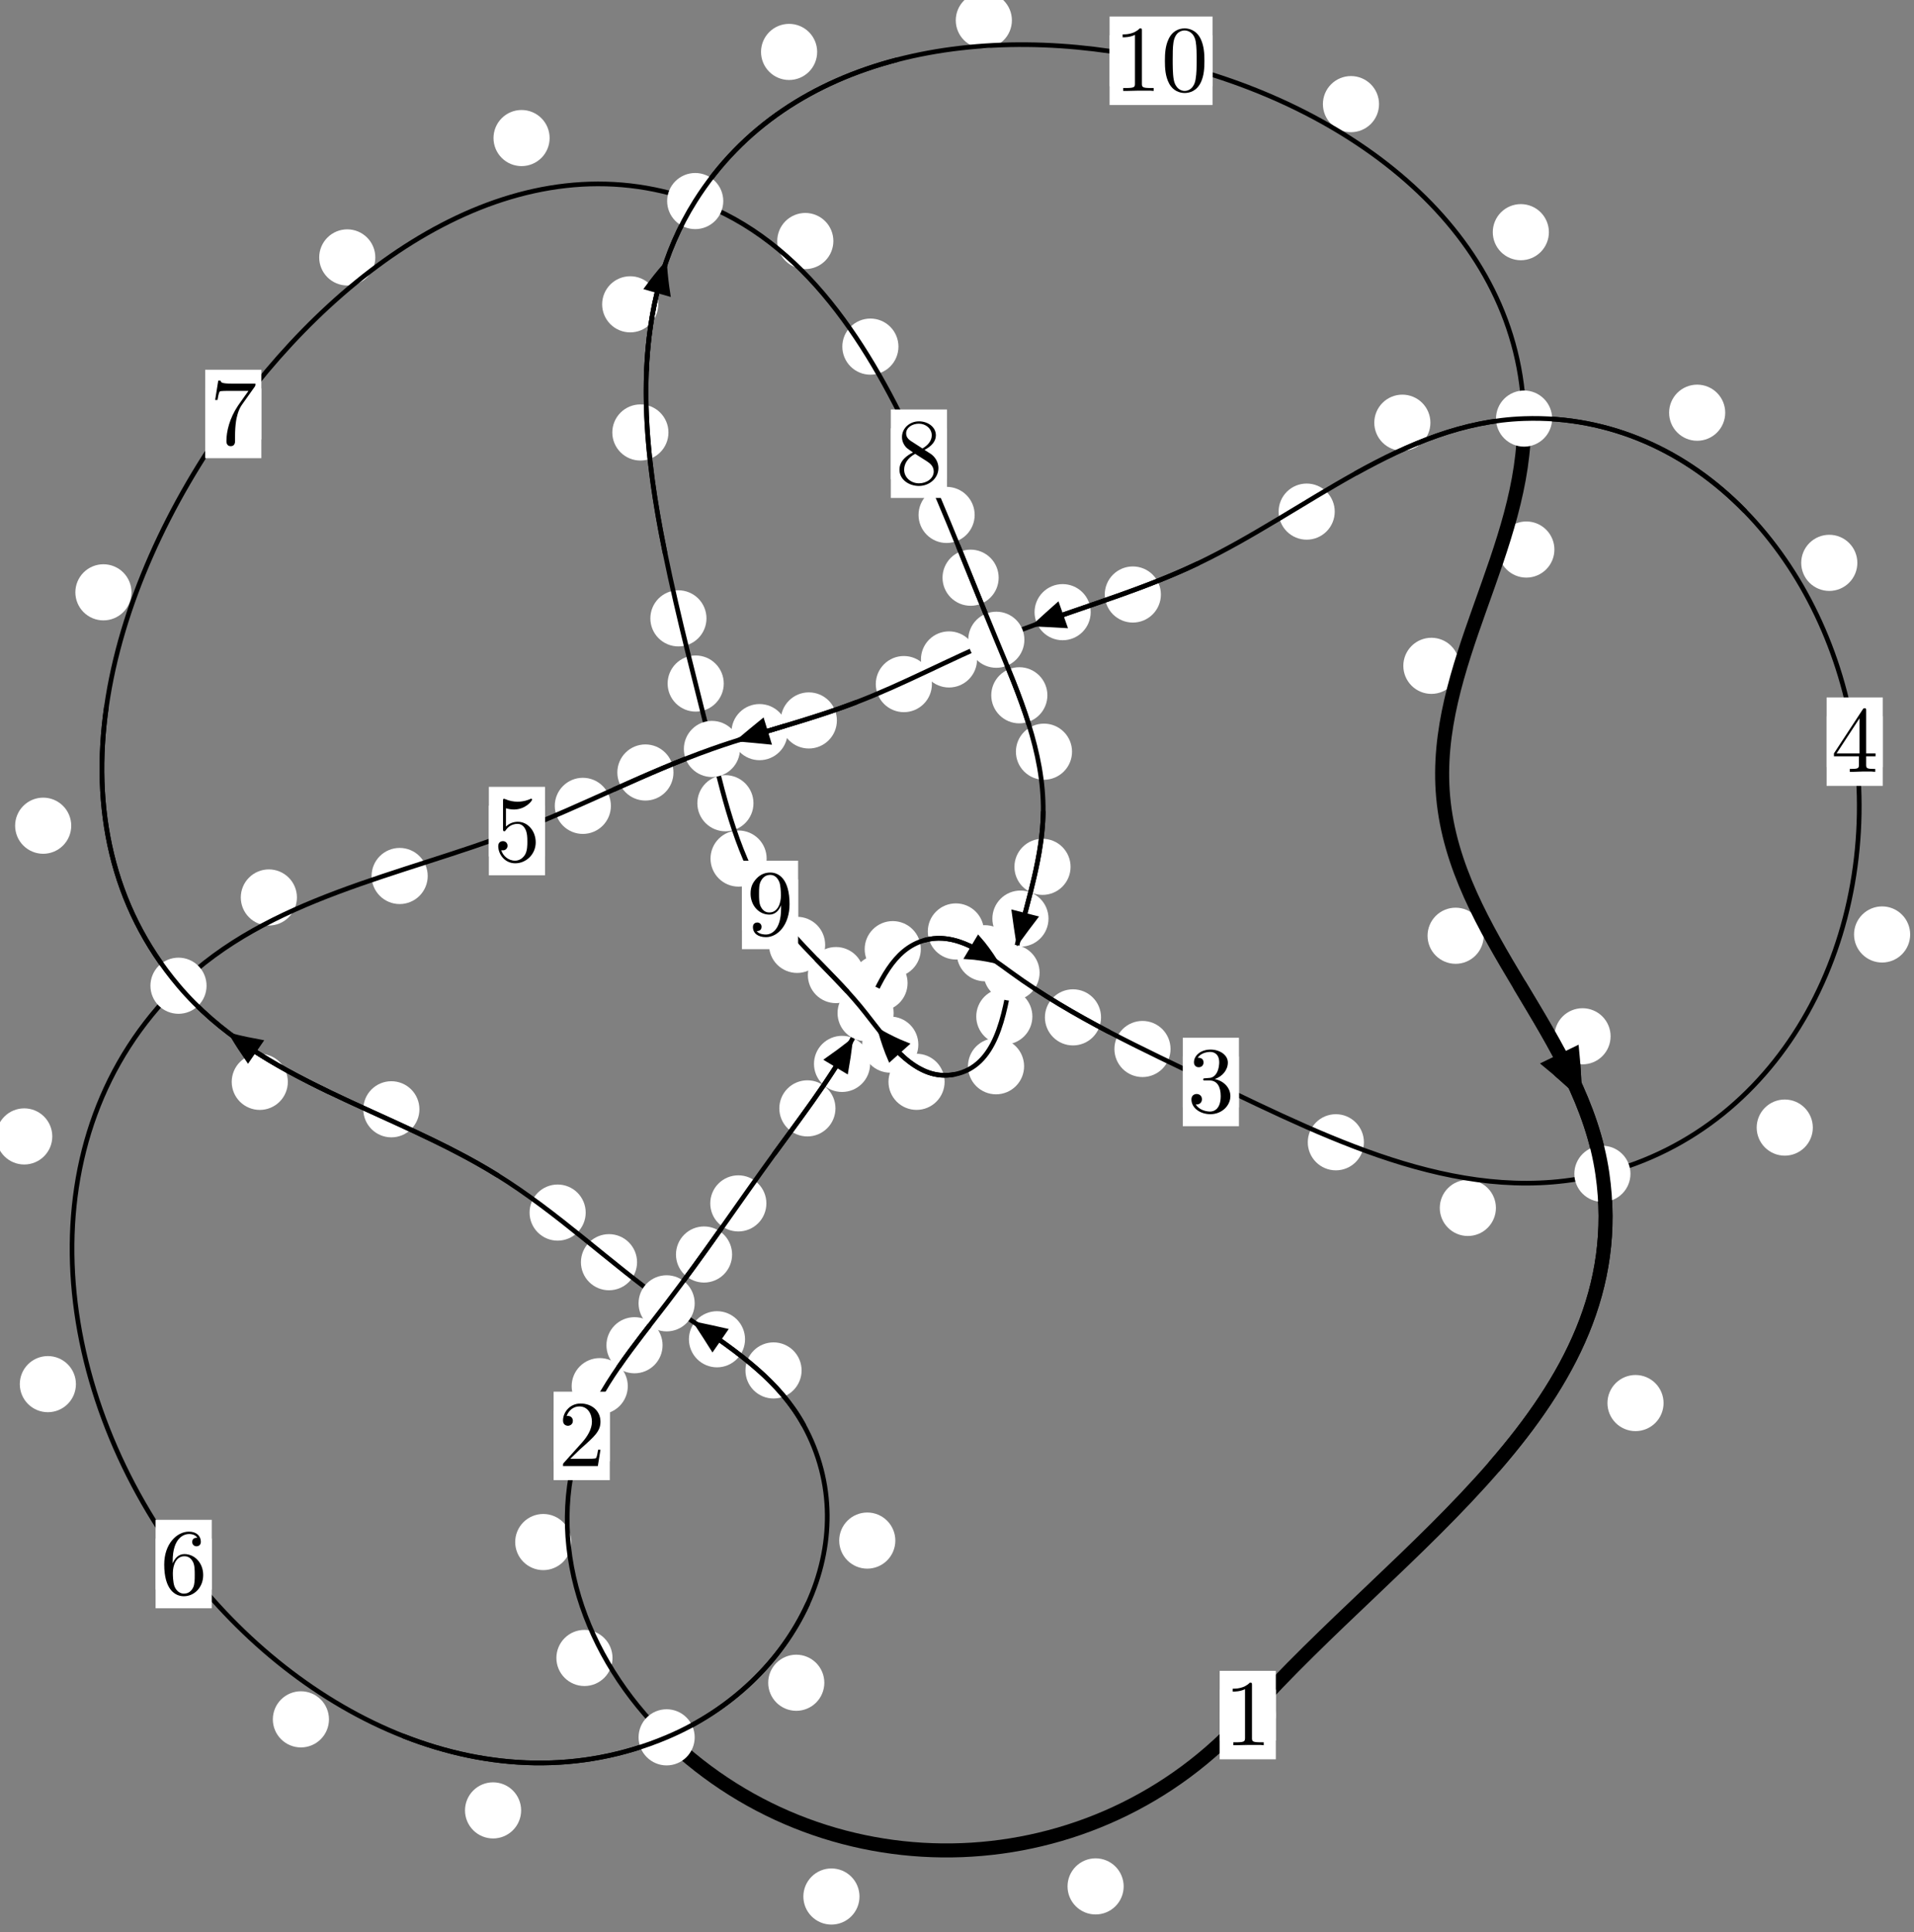<?xml version="1.0"?>
<!-- Created by MetaPost 1.999 on 2021.07.06:0002 -->
<svg version="1.1" xmlns="http://www.w3.org/2000/svg" xmlns:xlink="http://www.w3.org/1999/xlink" width="203.854" height="205.763" viewBox="0 0 203.854 205.763">
<rect x="0" y="0" width="203.854" height="205.763" fill="#808080" stroke="none"/>
<!-- Original BoundingBox: -71.408600 -19.939819 132.445877 185.822952 -->
  <defs>
    <g transform="scale(0.01,0.01)" id="GLYPHcmr10_48">
      <path style="fill-rule: evenodd;" d="M460 -320C460 -400,455 -480,420 -554C374 -650,292 -666,250 -666C190 -666,117 -640,76 -547C44 -478,39 -400,39 -320C39 -245,43 -155,84 -79C127 2,200 22,249 22C303 22,379 1,423 -94C455 -163,460 -241,460 -320M249 -0C210 -0,151 -25,133 -121C122 -181,122 -273,122 -332C122 -396,122 -462,130 -516C149 -635,224 -644,249 -644C282 -644,348 -626,367 -527C377 -471,377 -395,377 -332C377 -257,377 -189,366 -125C351 -30,294 -0,249 -0"></path>
    </g>
    <g transform="scale(0.01,0.01)" id="GLYPHcmr10_49">
      <path style="fill-rule: evenodd;" d="M294 -640C294 -664,294 -666,271 -666C209 -602,121 -602,89 -602L89 -571C109 -571,168 -571,220 -597L220 -79C220 -43,217 -31,127 -31L95 -31L95 -0L257 -0L130 -3L217 -3L257 -3L297 -3L384 -3L419 -0L419 -31L387 -31C297 -31,294 -42,294 -79"></path>
    </g>
    <g transform="scale(0.01,0.01)" id="GLYPHcmr10_50">
      <path style="fill-rule: evenodd;" d="M127 -77L233 -180C389 -318,449 -372,449 -472C449 -586,359 -666,237 -666C124 -666,50 -574,50 -485C50 -429,100 -429,103 -429C120 -429,155 -441,155 -482C155 -508,137 -534,102 -534C94 -534,92 -534,89 -533C112 -598,166 -635,224 -635C315 -635,358 -554,358 -472C358 -392,308 -313,253 -251L61 -37C50 -26,50 -24,50 -0L421 -0L449 -174L424 -174C419 -144,412 -100,402 -85C395 -77,329 -77,307 -77"></path>
    </g>
    <g transform="scale(0.01,0.01)" id="GLYPHcmr10_51">
      <path style="fill-rule: evenodd;" d="M290 -352C372 -379,430 -449,430 -528C430 -610,342 -666,246 -666C145 -666,69 -606,69 -530C69 -497,91 -478,120 -478C151 -478,171 -500,171 -529C171 -579,124 -579,109 -579C140 -628,206 -641,242 -641C283 -641,338 -619,338 -529C338 -517,336 -459,310 -415C280 -367,246 -364,221 -363C213 -362,189 -360,182 -360C174 -359,167 -358,167 -348C167 -337,174 -337,191 -337L235 -337C317 -337,354 -269,354 -171C354 -35,285 -6,241 -6C198 -6,123 -23,88 -82C123 -77,154 -99,154 -137C154 -173,127 -193,98 -193C74 -193,42 -179,42 -135C42 -44,135 22,244 22C366 22,457 -69,457 -171C457 -253,394 -331,290 -352"></path>
    </g>
    <g transform="scale(0.01,0.01)" id="GLYPHcmr10_52">
      <path style="fill-rule: evenodd;" d="M294 -165L294 -78C294 -42,292 -31,218 -31L197 -31L197 -0L332 -0L238 -3L290 -3L332 -3L374 -3L427 -3L468 -0L468 -31L447 -31C373 -31,371 -42,371 -78L371 -165L471 -165L471 -196L371 -196L371 -651C371 -671,371 -677,355 -677C346 -677,343 -677,335 -665L28 -196L28 -165M300 -196L56 -196L300 -569"></path>
    </g>
    <g transform="scale(0.01,0.01)" id="GLYPHcmr10_53">
      <path style="fill-rule: evenodd;" d="M449 -201C449 -320,367 -420,259 -420C211 -420,168 -404,132 -369L132 -564C152 -558,185 -551,217 -551C340 -551,410 -642,410 -655C410 -661,407 -666,400 -666C399 -666,397 -666,392 -663C372 -654,323 -634,256 -634C216 -634,170 -641,123 -662C115 -665,113 -665,111 -665C101 -665,101 -657,101 -641L101 -345C101 -327,101 -319,115 -319C122 -319,124 -322,128 -328C139 -344,176 -398,257 -398C309 -398,334 -352,342 -334C358 -297,360 -258,360 -208C360 -173,360 -113,336 -71C312 -32,275 -6,229 -6C156 -6,99 -59,82 -118C85 -117,88 -116,99 -116C132 -116,149 -141,149 -165C149 -189,132 -214,99 -214C85 -214,50 -207,50 -161C50 -75,119 22,231 22C347 22,449 -74,449 -201"></path>
    </g>
    <g transform="scale(0.01,0.01)" id="GLYPHcmr10_54">
      <path style="fill-rule: evenodd;" d="M132 -328L132 -352C132 -605,256 -641,307 -641C331 -641,373 -635,395 -601C380 -601,340 -601,340 -556C340 -525,364 -510,386 -510C402 -510,432 -519,432 -558C432 -618,388 -666,305 -666C177 -666,42 -537,42 -316C42 -49,158 22,251 22C362 22,457 -72,457 -204C457 -331,368 -427,257 -427C189 -427,152 -376,132 -328M251 -6C188 -6,158 -66,152 -81C134 -128,134 -208,134 -226C134 -304,166 -404,256 -404C272 -404,318 -404,349 -342C367 -305,367 -254,367 -205C367 -157,367 -107,350 -71C320 -11,274 -6,251 -6"></path>
    </g>
    <g transform="scale(0.01,0.01)" id="GLYPHcmr10_55">
      <path style="fill-rule: evenodd;" d="M476 -609C485 -621,485 -623,485 -644L242 -644C120 -644,118 -657,114 -676L89 -676L56 -470L81 -470C84 -486,93 -549,106 -561C113 -567,191 -567,204 -567L411 -567C400 -551,321 -442,299 -409C209 -274,176 -135,176 -33C176 -23,176 22,222 22C268 22,268 -23,268 -33L268 -84C268 -139,271 -194,279 -248C283 -271,297 -357,341 -419"></path>
    </g>
    <g transform="scale(0.01,0.01)" id="GLYPHcmr10_56">
      <path style="fill-rule: evenodd;" d="M163 -457C117 -487,113 -521,113 -538C113 -599,178 -641,249 -641C322 -641,386 -589,386 -517C386 -460,347 -412,287 -377M309 -362C381 -399,430 -451,430 -517C430 -609,341 -666,250 -666C150 -666,69 -592,69 -499C69 -481,71 -436,113 -389C124 -377,161 -352,186 -335C128 -306,42 -250,42 -151C42 -45,144 22,249 22C362 22,457 -61,457 -168C457 -204,446 -249,408 -291C389 -312,373 -322,309 -362M209 -320L332 -242C360 -223,407 -193,407 -132C407 -58,332 -6,250 -6C164 -6,92 -68,92 -151C92 -209,124 -273,209 -320"></path>
    </g>
    <g transform="scale(0.01,0.01)" id="GLYPHcmr10_57">
      <path style="fill-rule: evenodd;" d="M367 -318L367 -286C367 -52,263 -6,205 -6C188 -6,134 -8,107 -42C151 -42,159 -71,159 -88C159 -119,135 -134,113 -134C97 -134,67 -125,67 -86C67 -19,121 22,206 22C335 22,457 -114,457 -329C457 -598,342 -666,253 -666C198 -666,149 -648,106 -603C65 -558,42 -516,42 -441C42 -316,130 -218,242 -218C303 -218,344 -260,367 -318M243 -241C227 -241,181 -241,150 -304C132 -341,132 -391,132 -440C132 -494,132 -541,153 -578C180 -628,218 -641,253 -641C299 -641,332 -607,349 -562C361 -530,365 -467,365 -421C365 -338,331 -241,243 -241"></path>
    </g>
  </defs>
  <path d="M119.678 200.874C119.678 200.081,119.363 199.321,118.802 198.76C118.242 198.2,117.482 197.885,116.689 197.885C115.896 197.885,115.136 198.2,114.576 198.76C114.015 199.321,113.7 200.081,113.7 200.874C113.7 201.666,114.015 202.426,114.576 202.987C115.136 203.547,115.896 203.862,116.689 203.862C117.482 203.862,118.242 203.547,118.802 202.987C119.363 202.426,119.678 201.666,119.678 200.874Z" style="fill: rgb(100%,100%,100%);stroke: none;"></path>
  <path d="M135.883 182.63C135.883 181.837,135.568 181.077,135.008 180.516C134.447 179.956,133.687 179.641,132.894 179.641C132.102 179.641,131.341 179.956,130.781 180.516C130.22 181.077,129.905 181.837,129.905 182.63C129.905 183.422,130.22 184.183,130.781 184.743C131.341 185.304,132.102 185.618,132.894 185.618C133.687 185.618,134.447 185.304,135.008 184.743C135.568 184.183,135.883 183.422,135.883 182.63Z" style="fill: rgb(100%,100%,100%);stroke: none;"></path>
  <path d="M65.237 176.548C65.237 175.755,64.922 174.995,64.361 174.435C63.801 173.874,63.041 173.559,62.248 173.559C61.455 173.559,60.695 173.874,60.135 174.435C59.574 174.995,59.259 175.755,59.259 176.548C59.259 177.341,59.574 178.101,60.135 178.661C60.695 179.222,61.455 179.537,62.248 179.537C63.041 179.537,63.801 179.222,64.361 178.661C64.922 178.101,65.237 177.341,65.237 176.548Z" style="fill: rgb(100%,100%,100%);stroke: none;"></path>
  <path d="M91.542 201.951C91.542 201.158,91.227 200.398,90.666 199.838C90.106 199.277,89.346 198.962,88.553 198.962C87.76 198.962,87 199.277,86.44 199.838C85.879 200.398,85.564 201.158,85.564 201.951C85.564 202.744,85.879 203.504,86.44 204.064C87 204.625,87.76 204.94,88.553 204.94C89.346 204.94,90.106 204.625,90.666 204.064C91.227 203.504,91.542 202.744,91.542 201.951Z" style="fill: rgb(100%,100%,100%);stroke: none;"></path>
  <path d="M66.863 147.606C66.863 146.814,66.548 146.053,65.988 145.493C65.427 144.932,64.667 144.617,63.874 144.617C63.082 144.617,62.321 144.932,61.761 145.493C61.2 146.053,60.886 146.814,60.886 147.606C60.886 148.399,61.2 149.159,61.761 149.72C62.321 150.28,63.082 150.595,63.874 150.595C64.667 150.595,65.427 150.28,65.988 149.72C66.548 149.159,66.863 148.399,66.863 147.606Z" style="fill: rgb(100%,100%,100%);stroke: none;"></path>
  <path d="M60.849 164.206C60.849 163.413,60.534 162.653,59.974 162.092C59.413 161.532,58.653 161.217,57.861 161.217C57.068 161.217,56.308 161.532,55.747 162.092C55.187 162.653,54.872 163.413,54.872 164.206C54.872 164.998,55.187 165.759,55.747 166.319C56.308 166.88,57.068 167.195,57.861 167.195C58.653 167.195,59.413 166.88,59.974 166.319C60.534 165.759,60.849 164.998,60.849 164.206Z" style="fill: rgb(100%,100%,100%);stroke: none;"></path>
  <path d="M77.973 133.587C77.973 132.794,77.658 132.034,77.098 131.473C76.537 130.913,75.777 130.598,74.985 130.598C74.192 130.598,73.432 130.913,72.871 131.473C72.311 132.034,71.996 132.794,71.996 133.587C71.996 134.379,72.311 135.14,72.871 135.7C73.432 136.261,74.192 136.575,74.985 136.575C75.777 136.575,76.537 136.261,77.098 135.7C77.658 135.14,77.973 134.379,77.973 133.587Z" style="fill: rgb(100%,100%,100%);stroke: none;"></path>
  <path d="M70.568 143.248C70.568 142.455,70.253 141.695,69.693 141.135C69.132 140.574,68.372 140.259,67.579 140.259C66.787 140.259,66.027 140.574,65.466 141.135C64.906 141.695,64.591 142.455,64.591 143.248C64.591 144.041,64.906 144.801,65.466 145.361C66.027 145.922,66.787 146.237,67.579 146.237C68.372 146.237,69.132 145.922,69.693 145.361C70.253 144.801,70.568 144.041,70.568 143.248Z" style="fill: rgb(100%,100%,100%);stroke: none;"></path>
  <path d="M88.982 118.025C88.982 117.232,88.667 116.472,88.106 115.912C87.546 115.351,86.786 115.036,85.993 115.036C85.2 115.036,84.44 115.351,83.88 115.912C83.319 116.472,83.004 117.232,83.004 118.025C83.004 118.818,83.319 119.578,83.88 120.138C84.44 120.699,85.2 121.014,85.993 121.014C86.786 121.014,87.546 120.699,88.106 120.138C88.667 119.578,88.982 118.818,88.982 118.025Z" style="fill: rgb(100%,100%,100%);stroke: none;"></path>
  <path d="M81.625 128.144C81.625 127.351,81.31 126.591,80.75 126.031C80.189 125.47,79.429 125.155,78.636 125.155C77.844 125.155,77.083 125.47,76.523 126.031C75.962 126.591,75.648 127.351,75.648 128.144C75.648 128.937,75.962 129.697,76.523 130.257C77.083 130.818,77.844 131.133,78.636 131.133C79.429 131.133,80.189 130.818,80.75 130.257C81.31 129.697,81.625 128.937,81.625 128.144Z" style="fill: rgb(100%,100%,100%);stroke: none;"></path>
  <path d="M96.663 104.683C96.663 103.891,96.348 103.131,95.787 102.57C95.227 102.01,94.467 101.695,93.674 101.695C92.881 101.695,92.121 102.01,91.561 102.57C91 103.131,90.685 103.891,90.685 104.683C90.685 105.476,91 106.236,91.561 106.797C92.121 107.357,92.881 107.672,93.674 107.672C94.467 107.672,95.227 107.357,95.787 106.797C96.348 106.236,96.663 105.476,96.663 104.683Z" style="fill: rgb(100%,100%,100%);stroke: none;"></path>
  <path d="M92.672 113.29C92.672 112.497,92.357 111.737,91.797 111.176C91.236 110.616,90.476 110.301,89.683 110.301C88.891 110.301,88.131 110.616,87.57 111.176C87.01 111.737,86.695 112.497,86.695 113.29C86.695 114.082,87.01 114.843,87.57 115.403C88.131 115.964,88.891 116.279,89.683 116.279C90.476 116.279,91.236 115.964,91.797 115.403C92.357 114.843,92.672 114.082,92.672 113.29Z" style="fill: rgb(100%,100%,100%);stroke: none;"></path>
  <path d="M104.795 99.186C104.795 98.393,104.48 97.633,103.92 97.073C103.359 96.512,102.599 96.197,101.806 96.197C101.014 96.197,100.254 96.512,99.693 97.073C99.133 97.633,98.818 98.393,98.818 99.186C98.818 99.979,99.133 100.739,99.693 101.299C100.254 101.86,101.014 102.175,101.806 102.175C102.599 102.175,103.359 101.86,103.92 101.299C104.48 100.739,104.795 99.979,104.795 99.186Z" style="fill: rgb(100%,100%,100%);stroke: none;"></path>
  <path d="M98.073 101.071C98.073 100.279,97.758 99.518,97.197 98.958C96.637 98.397,95.877 98.082,95.084 98.082C94.291 98.082,93.531 98.397,92.971 98.958C92.41 99.518,92.095 100.279,92.095 101.071C92.095 101.864,92.41 102.624,92.971 103.185C93.531 103.745,94.291 104.06,95.084 104.06C95.877 104.06,96.637 103.745,97.197 103.185C97.758 102.624,98.073 101.864,98.073 101.071Z" style="fill: rgb(100%,100%,100%);stroke: none;"></path>
  <path d="M117.269 108.335C117.269 107.542,116.954 106.782,116.393 106.221C115.833 105.661,115.073 105.346,114.28 105.346C113.487 105.346,112.727 105.661,112.167 106.221C111.606 106.782,111.291 107.542,111.291 108.335C111.291 109.127,111.606 109.887,112.167 110.448C112.727 111.008,113.487 111.323,114.28 111.323C115.073 111.323,115.833 111.008,116.393 110.448C116.954 109.887,117.269 109.127,117.269 108.335Z" style="fill: rgb(100%,100%,100%);stroke: none;"></path>
  <path d="M107.879 101.506C107.879 100.713,107.564 99.953,107.004 99.392C106.443 98.832,105.683 98.517,104.89 98.517C104.098 98.517,103.337 98.832,102.777 99.392C102.216 99.953,101.901 100.713,101.901 101.506C101.901 102.298,102.216 103.058,102.777 103.619C103.337 104.179,104.098 104.494,104.89 104.494C105.683 104.494,106.443 104.179,107.004 103.619C107.564 103.058,107.879 102.298,107.879 101.506Z" style="fill: rgb(100%,100%,100%);stroke: none;"></path>
  <path d="M145.266 121.635C145.266 120.842,144.951 120.082,144.39 119.522C143.83 118.961,143.07 118.646,142.277 118.646C141.484 118.646,140.724 118.961,140.164 119.522C139.603 120.082,139.288 120.842,139.288 121.635C139.288 122.428,139.603 123.188,140.164 123.748C140.724 124.309,141.484 124.624,142.277 124.624C143.07 124.624,143.83 124.309,144.39 123.748C144.951 123.188,145.266 122.428,145.266 121.635Z" style="fill: rgb(100%,100%,100%);stroke: none;"></path>
  <path d="M124.67 111.702C124.67 110.91,124.355 110.149,123.795 109.589C123.234 109.029,122.474 108.714,121.681 108.714C120.889 108.714,120.129 109.029,119.568 109.589C119.008 110.149,118.693 110.91,118.693 111.702C118.693 112.495,119.008 113.255,119.568 113.816C120.129 114.376,120.889 114.691,121.681 114.691C122.474 114.691,123.234 114.376,123.795 113.816C124.355 113.255,124.67 112.495,124.67 111.702Z" style="fill: rgb(100%,100%,100%);stroke: none;"></path>
  <path d="M193.077 120.072C193.077 119.279,192.762 118.519,192.201 117.959C191.641 117.398,190.881 117.083,190.088 117.083C189.295 117.083,188.535 117.398,187.975 117.959C187.414 118.519,187.099 119.279,187.099 120.072C187.099 120.865,187.414 121.625,187.975 122.185C188.535 122.746,189.295 123.061,190.088 123.061C190.881 123.061,191.641 122.746,192.201 122.185C192.762 121.625,193.077 120.865,193.077 120.072Z" style="fill: rgb(100%,100%,100%);stroke: none;"></path>
  <path d="M159.325 128.626C159.325 127.833,159.01 127.073,158.449 126.513C157.889 125.952,157.129 125.637,156.336 125.637C155.543 125.637,154.783 125.952,154.223 126.513C153.662 127.073,153.347 127.833,153.347 128.626C153.347 129.419,153.662 130.179,154.223 130.739C154.783 131.3,155.543 131.615,156.336 131.615C157.129 131.615,157.889 131.3,158.449 130.739C159.01 130.179,159.325 129.419,159.325 128.626Z" style="fill: rgb(100%,100%,100%);stroke: none;"></path>
  <path d="M197.82 59.936C197.82 59.143,197.505 58.383,196.944 57.823C196.384 57.262,195.623 56.947,194.831 56.947C194.038 56.947,193.278 57.262,192.717 57.823C192.157 58.383,191.842 59.143,191.842 59.936C191.842 60.729,192.157 61.489,192.717 62.049C193.278 62.61,194.038 62.925,194.831 62.925C195.623 62.925,196.384 62.61,196.944 62.049C197.505 61.489,197.82 60.729,197.82 59.936Z" style="fill: rgb(100%,100%,100%);stroke: none;"></path>
  <path d="M203.446 99.507C203.446 98.714,203.131 97.954,202.57 97.394C202.01 96.833,201.25 96.518,200.457 96.518C199.664 96.518,198.904 96.833,198.344 97.394C197.783 97.954,197.468 98.714,197.468 99.507C197.468 100.3,197.783 101.06,198.344 101.62C198.904 102.181,199.664 102.496,200.457 102.496C201.25 102.496,202.01 102.181,202.57 101.62C203.131 101.06,203.446 100.3,203.446 99.507Z" style="fill: rgb(100%,100%,100%);stroke: none;"></path>
  <path d="M152.349 45.013C152.349 44.22,152.034 43.46,151.473 42.899C150.913 42.339,150.153 42.024,149.36 42.024C148.567 42.024,147.807 42.339,147.247 42.899C146.686 43.46,146.371 44.22,146.371 45.013C146.371 45.805,146.686 46.565,147.247 47.126C147.807 47.686,148.567 48.001,149.36 48.001C150.153 48.001,150.913 47.686,151.473 47.126C152.034 46.565,152.349 45.805,152.349 45.013Z" style="fill: rgb(100%,100%,100%);stroke: none;"></path>
  <path d="M183.748 43.948C183.748 43.155,183.433 42.395,182.873 41.834C182.313 41.274,181.552 40.959,180.76 40.959C179.967 40.959,179.207 41.274,178.646 41.834C178.086 42.395,177.771 43.155,177.771 43.948C177.771 44.74,178.086 45.5,178.646 46.061C179.207 46.621,179.967 46.936,180.76 46.936C181.552 46.936,182.313 46.621,182.873 46.061C183.433 45.5,183.748 44.74,183.748 43.948Z" style="fill: rgb(100%,100%,100%);stroke: none;"></path>
  <path d="M123.643 63.306C123.643 62.514,123.328 61.754,122.767 61.193C122.207 60.633,121.447 60.318,120.654 60.318C119.861 60.318,119.101 60.633,118.541 61.193C117.98 61.754,117.665 62.514,117.665 63.306C117.665 64.099,117.98 64.859,118.541 65.42C119.101 65.98,119.861 66.295,120.654 66.295C121.447 66.295,122.207 65.98,122.767 65.42C123.328 64.859,123.643 64.099,123.643 63.306Z" style="fill: rgb(100%,100%,100%);stroke: none;"></path>
  <path d="M142.159 54.479C142.159 53.687,141.844 52.926,141.284 52.366C140.723 51.805,139.963 51.491,139.17 51.491C138.378 51.491,137.617 51.805,137.057 52.366C136.497 52.926,136.182 53.687,136.182 54.479C136.182 55.272,136.497 56.032,137.057 56.593C137.617 57.153,138.378 57.468,139.17 57.468C139.963 57.468,140.723 57.153,141.284 56.593C141.844 56.032,142.159 55.272,142.159 54.479Z" style="fill: rgb(100%,100%,100%);stroke: none;"></path>
  <path d="M104.063 70.22C104.063 69.428,103.749 68.667,103.188 68.107C102.628 67.546,101.867 67.232,101.075 67.232C100.282 67.232,99.522 67.546,98.961 68.107C98.401 68.667,98.086 69.428,98.086 70.22C98.086 71.013,98.401 71.773,98.961 72.334C99.522 72.894,100.282 73.209,101.075 73.209C101.867 73.209,102.628 72.894,103.188 72.334C103.749 71.773,104.063 71.013,104.063 70.22Z" style="fill: rgb(100%,100%,100%);stroke: none;"></path>
  <path d="M116.166 65.187C116.166 64.394,115.851 63.634,115.29 63.074C114.73 62.513,113.97 62.198,113.177 62.198C112.384 62.198,111.624 62.513,111.064 63.074C110.503 63.634,110.188 64.394,110.188 65.187C110.188 65.98,110.503 66.74,111.064 67.3C111.624 67.861,112.384 68.176,113.177 68.176C113.97 68.176,114.73 67.861,115.29 67.3C115.851 66.74,116.166 65.98,116.166 65.187Z" style="fill: rgb(100%,100%,100%);stroke: none;"></path>
  <path d="M89.135 76.716C89.135 75.923,88.82 75.163,88.259 74.603C87.699 74.042,86.939 73.727,86.146 73.727C85.353 73.727,84.593 74.042,84.033 74.603C83.472 75.163,83.157 75.923,83.157 76.716C83.157 77.509,83.472 78.269,84.033 78.829C84.593 79.39,85.353 79.705,86.146 79.705C86.939 79.705,87.699 79.39,88.259 78.829C88.82 78.269,89.135 77.509,89.135 76.716Z" style="fill: rgb(100%,100%,100%);stroke: none;"></path>
  <path d="M99.256 72.846C99.256 72.053,98.941 71.293,98.38 70.733C97.82 70.172,97.06 69.857,96.267 69.857C95.474 69.857,94.714 70.172,94.154 70.733C93.593 71.293,93.278 72.053,93.278 72.846C93.278 73.639,93.593 74.399,94.154 74.959C94.714 75.52,95.474 75.835,96.267 75.835C97.06 75.835,97.82 75.52,98.38 74.959C98.941 74.399,99.256 73.639,99.256 72.846Z" style="fill: rgb(100%,100%,100%);stroke: none;"></path>
  <path d="M71.729 82.259C71.729 81.466,71.414 80.706,70.853 80.146C70.293 79.585,69.532 79.27,68.74 79.27C67.947 79.27,67.187 79.585,66.626 80.146C66.066 80.706,65.751 81.466,65.751 82.259C65.751 83.052,66.066 83.812,66.626 84.372C67.187 84.933,67.947 85.248,68.74 85.248C69.532 85.248,70.293 84.933,70.853 84.372C71.414 83.812,71.729 83.052,71.729 82.259Z" style="fill: rgb(100%,100%,100%);stroke: none;"></path>
  <path d="M83.884 77.96C83.884 77.168,83.569 76.407,83.008 75.847C82.448 75.286,81.688 74.972,80.895 74.972C80.102 74.972,79.342 75.286,78.782 75.847C78.221 76.407,77.906 77.168,77.906 77.96C77.906 78.753,78.221 79.513,78.782 80.074C79.342 80.634,80.102 80.949,80.895 80.949C81.688 80.949,82.448 80.634,83.008 80.074C83.569 79.513,83.884 78.753,83.884 77.96Z" style="fill: rgb(100%,100%,100%);stroke: none;"></path>
  <path d="M45.554 93.28C45.554 92.488,45.239 91.728,44.679 91.167C44.118 90.607,43.358 90.292,42.566 90.292C41.773 90.292,41.013 90.607,40.452 91.167C39.892 91.728,39.577 92.488,39.577 93.28C39.577 94.073,39.892 94.833,40.452 95.394C41.013 95.954,41.773 96.269,42.566 96.269C43.358 96.269,44.118 95.954,44.679 95.394C45.239 94.833,45.554 94.073,45.554 93.28Z" style="fill: rgb(100%,100%,100%);stroke: none;"></path>
  <path d="M65.065 85.812C65.065 85.019,64.75 84.259,64.19 83.699C63.629 83.138,62.869 82.823,62.076 82.823C61.284 82.823,60.524 83.138,59.963 83.699C59.403 84.259,59.088 85.019,59.088 85.812C59.088 86.605,59.403 87.365,59.963 87.925C60.524 88.486,61.284 88.801,62.076 88.801C62.869 88.801,63.629 88.486,64.19 87.925C64.75 87.365,65.065 86.605,65.065 85.812Z" style="fill: rgb(100%,100%,100%);stroke: none;"></path>
  <path d="M5.569 121.013C5.569 120.22,5.254 119.46,4.693 118.9C4.133 118.339,3.373 118.024,2.58 118.024C1.787 118.024,1.027 118.339,0.467 118.9C-0.094 119.46,-0.409 120.22,-0.409 121.013C-0.409 121.806,-0.094 122.566,0.467 123.126C1.027 123.687,1.787 124.002,2.58 124.002C3.373 124.002,4.133 123.687,4.693 123.126C5.254 122.566,5.569 121.806,5.569 121.013Z" style="fill: rgb(100%,100%,100%);stroke: none;"></path>
  <path d="M31.624 95.567C31.624 94.774,31.309 94.014,30.748 93.453C30.188 92.893,29.428 92.578,28.635 92.578C27.842 92.578,27.082 92.893,26.522 93.453C25.961 94.014,25.646 94.774,25.646 95.567C25.646 96.359,25.961 97.119,26.522 97.68C27.082 98.24,27.842 98.555,28.635 98.555C29.428 98.555,30.188 98.24,30.748 97.68C31.309 97.119,31.624 96.359,31.624 95.567Z" style="fill: rgb(100%,100%,100%);stroke: none;"></path>
  <path d="M35.038 183.086C35.038 182.293,34.723 181.533,34.162 180.973C33.602 180.412,32.842 180.097,32.049 180.097C31.256 180.097,30.496 180.412,29.936 180.973C29.375 181.533,29.06 182.293,29.06 183.086C29.06 183.879,29.375 184.639,29.936 185.199C30.496 185.76,31.256 186.075,32.049 186.075C32.842 186.075,33.602 185.76,34.162 185.199C34.723 184.639,35.038 183.879,35.038 183.086Z" style="fill: rgb(100%,100%,100%);stroke: none;"></path>
  <path d="M8.086 147.39C8.086 146.598,7.771 145.838,7.211 145.277C6.65 144.717,5.89 144.402,5.098 144.402C4.305 144.402,3.545 144.717,2.984 145.277C2.424 145.838,2.109 146.598,2.109 147.39C2.109 148.183,2.424 148.943,2.984 149.504C3.545 150.064,4.305 150.379,5.098 150.379C5.89 150.379,6.65 150.064,7.211 149.504C7.771 148.943,8.086 148.183,8.086 147.39Z" style="fill: rgb(100%,100%,100%);stroke: none;"></path>
  <path d="M87.796 179.188C87.796 178.396,87.481 177.636,86.921 177.075C86.36 176.515,85.6 176.2,84.808 176.2C84.015 176.2,83.255 176.515,82.694 177.075C82.134 177.636,81.819 178.396,81.819 179.188C81.819 179.981,82.134 180.741,82.694 181.302C83.255 181.862,84.015 182.177,84.808 182.177C85.6 182.177,86.36 181.862,86.921 181.302C87.481 180.741,87.796 179.981,87.796 179.188Z" style="fill: rgb(100%,100%,100%);stroke: none;"></path>
  <path d="M55.504 192.78C55.504 191.988,55.189 191.227,54.628 190.667C54.068 190.106,53.308 189.792,52.515 189.792C51.722 189.792,50.962 190.106,50.402 190.667C49.841 191.227,49.526 191.988,49.526 192.78C49.526 193.573,49.841 194.333,50.402 194.894C50.962 195.454,51.722 195.769,52.515 195.769C53.308 195.769,54.068 195.454,54.628 194.894C55.189 194.333,55.504 193.573,55.504 192.78Z" style="fill: rgb(100%,100%,100%);stroke: none;"></path>
  <path d="M85.375 145.931C85.375 145.138,85.06 144.378,84.499 143.818C83.939 143.257,83.179 142.942,82.386 142.942C81.593 142.942,80.833 143.257,80.273 143.818C79.712 144.378,79.397 145.138,79.397 145.931C79.397 146.724,79.712 147.484,80.273 148.044C80.833 148.605,81.593 148.92,82.386 148.92C83.179 148.92,83.939 148.605,84.499 148.044C85.06 147.484,85.375 146.724,85.375 145.931Z" style="fill: rgb(100%,100%,100%);stroke: none;"></path>
  <path d="M95.359 164.049C95.359 163.256,95.044 162.496,94.484 161.936C93.923 161.375,93.163 161.06,92.37 161.06C91.578 161.06,90.818 161.375,90.257 161.936C89.697 162.496,89.382 163.256,89.382 164.049C89.382 164.842,89.697 165.602,90.257 166.162C90.818 166.723,91.578 167.038,92.37 167.038C93.163 167.038,93.923 166.723,94.484 166.162C95.044 165.602,95.359 164.842,95.359 164.049Z" style="fill: rgb(100%,100%,100%);stroke: none;"></path>
  <path d="M67.851 134.406C67.851 133.614,67.536 132.853,66.975 132.293C66.415 131.733,65.655 131.418,64.862 131.418C64.069 131.418,63.309 131.733,62.749 132.293C62.188 132.853,61.873 133.614,61.873 134.406C61.873 135.199,62.188 135.959,62.749 136.52C63.309 137.08,64.069 137.395,64.862 137.395C65.655 137.395,66.415 137.08,66.975 136.52C67.536 135.959,67.851 135.199,67.851 134.406Z" style="fill: rgb(100%,100%,100%);stroke: none;"></path>
  <path d="M79.352 142.612C79.352 141.819,79.037 141.059,78.477 140.498C77.916 139.938,77.156 139.623,76.364 139.623C75.571 139.623,74.811 139.938,74.25 140.498C73.69 141.059,73.375 141.819,73.375 142.612C73.375 143.404,73.69 144.165,74.25 144.725C74.811 145.286,75.571 145.601,76.364 145.601C77.156 145.601,77.916 145.286,78.477 144.725C79.037 144.165,79.352 143.404,79.352 142.612Z" style="fill: rgb(100%,100%,100%);stroke: none;"></path>
  <path d="M44.671 118.123C44.671 117.33,44.356 116.57,43.795 116.009C43.235 115.449,42.475 115.134,41.682 115.134C40.889 115.134,40.129 115.449,39.569 116.009C39.008 116.57,38.693 117.33,38.693 118.123C38.693 118.915,39.008 119.675,39.569 120.236C40.129 120.796,40.889 121.111,41.682 121.111C42.475 121.111,43.235 120.796,43.795 120.236C44.356 119.675,44.671 118.915,44.671 118.123Z" style="fill: rgb(100%,100%,100%);stroke: none;"></path>
  <path d="M62.381 129.122C62.381 128.33,62.066 127.57,61.505 127.009C60.945 126.449,60.185 126.134,59.392 126.134C58.599 126.134,57.839 126.449,57.279 127.009C56.718 127.57,56.403 128.33,56.403 129.122C56.403 129.915,56.718 130.675,57.279 131.236C57.839 131.796,58.599 132.111,59.392 132.111C60.185 132.111,60.945 131.796,61.505 131.236C62.066 130.675,62.381 129.915,62.381 129.122Z" style="fill: rgb(100%,100%,100%);stroke: none;"></path>
  <path d="M7.587 87.926C7.587 87.133,7.272 86.373,6.712 85.813C6.151 85.252,5.391 84.937,4.599 84.937C3.806 84.937,3.046 85.252,2.485 85.813C1.925 86.373,1.61 87.133,1.61 87.926C1.61 88.719,1.925 89.479,2.485 90.039C3.046 90.6,3.806 90.915,4.599 90.915C5.391 90.915,6.151 90.6,6.712 90.039C7.272 89.479,7.587 88.719,7.587 87.926Z" style="fill: rgb(100%,100%,100%);stroke: none;"></path>
  <path d="M30.656 115.202C30.656 114.409,30.341 113.649,29.781 113.088C29.22 112.528,28.46 112.213,27.668 112.213C26.875 112.213,26.115 112.528,25.554 113.088C24.994 113.649,24.679 114.409,24.679 115.202C24.679 115.994,24.994 116.755,25.554 117.315C26.115 117.875,26.875 118.19,27.668 118.19C28.46 118.19,29.22 117.875,29.781 117.315C30.341 116.755,30.656 115.994,30.656 115.202Z" style="fill: rgb(100%,100%,100%);stroke: none;"></path>
  <path d="M39.974 27.411C39.974 26.618,39.659 25.858,39.099 25.298C38.538 24.737,37.778 24.422,36.985 24.422C36.193 24.422,35.433 24.737,34.872 25.298C34.312 25.858,33.997 26.618,33.997 27.411C33.997 28.204,34.312 28.964,34.872 29.524C35.433 30.085,36.193 30.4,36.985 30.4C37.778 30.4,38.538 30.085,39.099 29.524C39.659 28.964,39.974 28.204,39.974 27.411Z" style="fill: rgb(100%,100%,100%);stroke: none;"></path>
  <path d="M14.004 63.074C14.004 62.281,13.689 61.521,13.128 60.96C12.568 60.4,11.807 60.085,11.015 60.085C10.222 60.085,9.462 60.4,8.901 60.96C8.341 61.521,8.026 62.281,8.026 63.074C8.026 63.866,8.341 64.626,8.901 65.187C9.462 65.747,10.222 66.062,11.015 66.062C11.807 66.062,12.568 65.747,13.128 65.187C13.689 64.626,14.004 63.866,14.004 63.074Z" style="fill: rgb(100%,100%,100%);stroke: none;"></path>
  <path d="M88.759 25.664C88.759 24.872,88.444 24.112,87.884 23.551C87.323 22.991,86.563 22.676,85.771 22.676C84.978 22.676,84.218 22.991,83.657 23.551C83.097 24.112,82.782 24.872,82.782 25.664C82.782 26.457,83.097 27.217,83.657 27.778C84.218 28.338,84.978 28.653,85.771 28.653C86.563 28.653,87.323 28.338,87.884 27.778C88.444 27.217,88.759 26.457,88.759 25.664Z" style="fill: rgb(100%,100%,100%);stroke: none;"></path>
  <path d="M58.539 14.7C58.539 13.908,58.224 13.147,57.664 12.587C57.103 12.026,56.343 11.712,55.55 11.712C54.758 11.712,53.997 12.026,53.437 12.587C52.876 13.147,52.562 13.908,52.562 14.7C52.562 15.493,52.876 16.253,53.437 16.814C53.997 17.374,54.758 17.689,55.55 17.689C56.343 17.689,57.103 17.374,57.664 16.814C58.224 16.253,58.539 15.493,58.539 14.7Z" style="fill: rgb(100%,100%,100%);stroke: none;"></path>
  <path d="M103.808 54.831C103.808 54.039,103.493 53.279,102.933 52.718C102.373 52.158,101.612 51.843,100.82 51.843C100.027 51.843,99.267 52.158,98.706 52.718C98.146 53.279,97.831 54.039,97.831 54.831C97.831 55.624,98.146 56.384,98.706 56.945C99.267 57.505,100.027 57.82,100.82 57.82C101.612 57.82,102.373 57.505,102.933 56.945C103.493 56.384,103.808 55.624,103.808 54.831Z" style="fill: rgb(100%,100%,100%);stroke: none;"></path>
  <path d="M95.691 36.91C95.691 36.117,95.376 35.357,94.816 34.796C94.255 34.236,93.495 33.921,92.702 33.921C91.91 33.921,91.15 34.236,90.589 34.796C90.029 35.357,89.714 36.117,89.714 36.91C89.714 37.702,90.029 38.463,90.589 39.023C91.15 39.584,91.91 39.899,92.702 39.899C93.495 39.899,94.255 39.584,94.816 39.023C95.376 38.463,95.691 37.702,95.691 36.91Z" style="fill: rgb(100%,100%,100%);stroke: none;"></path>
  <path d="M111.554 74.038C111.554 73.246,111.239 72.486,110.678 71.925C110.118 71.365,109.358 71.05,108.565 71.05C107.772 71.05,107.012 71.365,106.452 71.925C105.891 72.486,105.576 73.246,105.576 74.038C105.576 74.831,105.891 75.591,106.452 76.152C107.012 76.712,107.772 77.027,108.565 77.027C109.358 77.027,110.118 76.712,110.678 76.152C111.239 75.591,111.554 74.831,111.554 74.038Z" style="fill: rgb(100%,100%,100%);stroke: none;"></path>
  <path d="M106.364 61.517C106.364 60.724,106.049 59.964,105.488 59.403C104.928 58.843,104.168 58.528,103.375 58.528C102.582 58.528,101.822 58.843,101.262 59.403C100.701 59.964,100.386 60.724,100.386 61.517C100.386 62.309,100.701 63.07,101.262 63.63C101.822 64.191,102.582 64.506,103.375 64.506C104.168 64.506,104.928 64.191,105.488 63.63C106.049 63.07,106.364 62.309,106.364 61.517Z" style="fill: rgb(100%,100%,100%);stroke: none;"></path>
  <path d="M114.023 92.305C114.023 91.513,113.708 90.753,113.147 90.192C112.587 89.632,111.827 89.317,111.034 89.317C110.241 89.317,109.481 89.632,108.921 90.192C108.36 90.753,108.045 91.513,108.045 92.305C108.045 93.098,108.36 93.858,108.921 94.419C109.481 94.979,110.241 95.294,111.034 95.294C111.827 95.294,112.587 94.979,113.147 94.419C113.708 93.858,114.023 93.098,114.023 92.305Z" style="fill: rgb(100%,100%,100%);stroke: none;"></path>
  <path d="M114.179 80.044C114.179 79.251,113.864 78.491,113.303 77.931C112.743 77.37,111.983 77.055,111.19 77.055C110.397 77.055,109.637 77.37,109.077 77.931C108.516 78.491,108.201 79.251,108.201 80.044C108.201 80.837,108.516 81.597,109.077 82.157C109.637 82.718,110.397 83.033,111.19 83.033C111.983 83.033,112.743 82.718,113.303 82.157C113.864 81.597,114.179 80.837,114.179 80.044Z" style="fill: rgb(100%,100%,100%);stroke: none;"></path>
  <path d="M109.955 108.24C109.955 107.447,109.64 106.687,109.08 106.126C108.519 105.566,107.759 105.251,106.966 105.251C106.174 105.251,105.413 105.566,104.853 106.126C104.293 106.687,103.978 107.447,103.978 108.24C103.978 109.032,104.293 109.793,104.853 110.353C105.413 110.914,106.174 111.228,106.966 111.228C107.759 111.228,108.519 110.914,109.08 110.353C109.64 109.793,109.955 109.032,109.955 108.24Z" style="fill: rgb(100%,100%,100%);stroke: none;"></path>
  <path d="M111.672 97.819C111.672 97.026,111.358 96.266,110.797 95.706C110.237 95.145,109.476 94.83,108.684 94.83C107.891 94.83,107.131 95.145,106.57 95.706C106.01 96.266,105.695 97.026,105.695 97.819C105.695 98.612,106.01 99.372,106.57 99.932C107.131 100.493,107.891 100.808,108.684 100.808C109.476 100.808,110.237 100.493,110.797 99.932C111.358 99.372,111.672 98.612,111.672 97.819Z" style="fill: rgb(100%,100%,100%);stroke: none;"></path>
  <path d="M100.607 115.198C100.607 114.406,100.292 113.645,99.732 113.085C99.171 112.524,98.411 112.209,97.619 112.209C96.826 112.209,96.066 112.524,95.505 113.085C94.945 113.645,94.63 114.406,94.63 115.198C94.63 115.991,94.945 116.751,95.505 117.312C96.066 117.872,96.826 118.187,97.619 118.187C98.411 118.187,99.171 117.872,99.732 117.312C100.292 116.751,100.607 115.991,100.607 115.198Z" style="fill: rgb(100%,100%,100%);stroke: none;"></path>
  <path d="M109.073 113.541C109.073 112.748,108.758 111.988,108.198 111.427C107.637 110.867,106.877 110.552,106.084 110.552C105.292 110.552,104.531 110.867,103.971 111.427C103.41 111.988,103.096 112.748,103.096 113.541C103.096 114.333,103.41 115.093,103.971 115.654C104.531 116.214,105.292 116.529,106.084 116.529C106.877 116.529,107.637 116.214,108.198 115.654C108.758 115.093,109.073 114.333,109.073 113.541Z" style="fill: rgb(100%,100%,100%);stroke: none;"></path>
  <path d="M92.021 103.832C92.021 103.039,91.706 102.279,91.145 101.718C90.585 101.158,89.825 100.843,89.032 100.843C88.239 100.843,87.479 101.158,86.919 101.718C86.358 102.279,86.043 103.039,86.043 103.832C86.043 104.624,86.358 105.385,86.919 105.945C87.479 106.505,88.239 106.82,89.032 106.82C89.825 106.82,90.585 106.505,91.145 105.945C91.706 105.385,92.021 104.624,92.021 103.832Z" style="fill: rgb(100%,100%,100%);stroke: none;"></path>
  <path d="M97.809 111.238C97.809 110.445,97.494 109.685,96.933 109.124C96.373 108.564,95.613 108.249,94.82 108.249C94.027 108.249,93.267 108.564,92.707 109.124C92.146 109.685,91.831 110.445,91.831 111.238C91.831 112.03,92.146 112.791,92.707 113.351C93.267 113.912,94.027 114.227,94.82 114.227C95.613 114.227,96.373 113.912,96.933 113.351C97.494 112.791,97.809 112.03,97.809 111.238Z" style="fill: rgb(100%,100%,100%);stroke: none;"></path>
  <path d="M81.653 91.425C81.653 90.633,81.338 89.872,80.777 89.312C80.217 88.751,79.457 88.436,78.664 88.436C77.871 88.436,77.111 88.751,76.551 89.312C75.99 89.872,75.675 90.633,75.675 91.425C75.675 92.218,75.99 92.978,76.551 93.539C77.111 94.099,77.871 94.414,78.664 94.414C79.457 94.414,80.217 94.099,80.777 93.539C81.338 92.978,81.653 92.218,81.653 91.425Z" style="fill: rgb(100%,100%,100%);stroke: none;"></path>
  <path d="M87.885 100.616C87.885 99.823,87.57 99.063,87.01 98.502C86.449 97.942,85.689 97.627,84.896 97.627C84.104 97.627,83.343 97.942,82.783 98.502C82.222 99.063,81.908 99.823,81.908 100.616C81.908 101.408,82.222 102.168,82.783 102.729C83.343 103.289,84.104 103.604,84.896 103.604C85.689 103.604,86.449 103.289,87.01 102.729C87.57 102.168,87.885 101.408,87.885 100.616Z" style="fill: rgb(100%,100%,100%);stroke: none;"></path>
  <path d="M77.085 72.787C77.085 71.995,76.77 71.234,76.209 70.674C75.649 70.113,74.889 69.799,74.096 69.799C73.303 69.799,72.543 70.113,71.983 70.674C71.422 71.234,71.107 71.995,71.107 72.787C71.107 73.58,71.422 74.34,71.983 74.901C72.543 75.461,73.303 75.776,74.096 75.776C74.889 75.776,75.649 75.461,76.209 74.901C76.77 74.34,77.085 73.58,77.085 72.787Z" style="fill: rgb(100%,100%,100%);stroke: none;"></path>
  <path d="M80.25 85.532C80.25 84.739,79.935 83.979,79.374 83.419C78.814 82.858,78.054 82.543,77.261 82.543C76.468 82.543,75.708 82.858,75.148 83.419C74.587 83.979,74.272 84.739,74.272 85.532C74.272 86.325,74.587 87.085,75.148 87.645C75.708 88.206,76.468 88.521,77.261 88.521C78.054 88.521,78.814 88.206,79.374 87.645C79.935 87.085,80.25 86.325,80.25 85.532Z" style="fill: rgb(100%,100%,100%);stroke: none;"></path>
  <path d="M71.194 46.053C71.194 45.26,70.879 44.5,70.318 43.94C69.758 43.379,68.998 43.064,68.205 43.064C67.412 43.064,66.652 43.379,66.092 43.94C65.531 44.5,65.216 45.26,65.216 46.053C65.216 46.846,65.531 47.606,66.092 48.166C66.652 48.727,67.412 49.042,68.205 49.042C68.998 49.042,69.758 48.727,70.318 48.166C70.879 47.606,71.194 46.846,71.194 46.053Z" style="fill: rgb(100%,100%,100%);stroke: none;"></path>
  <path d="M75.244 65.847C75.244 65.054,74.93 64.294,74.369 63.733C73.809 63.173,73.048 62.858,72.256 62.858C71.463 62.858,70.703 63.173,70.142 63.733C69.582 64.294,69.267 65.054,69.267 65.847C69.267 66.639,69.582 67.399,70.142 67.96C70.703 68.52,71.463 68.835,72.256 68.835C73.048 68.835,73.809 68.52,74.369 67.96C74.93 67.399,75.244 66.639,75.244 65.847Z" style="fill: rgb(100%,100%,100%);stroke: none;"></path>
  <path d="M87.033 5.529C87.033 4.737,86.718 3.976,86.158 3.416C85.597 2.856,84.837 2.541,84.044 2.541C83.251 2.541,82.491 2.856,81.931 3.416C81.37 3.976,81.055 4.737,81.055 5.529C81.055 6.322,81.37 7.082,81.931 7.643C82.491 8.203,83.251 8.518,84.044 8.518C84.837 8.518,85.597 8.203,86.158 7.643C86.718 7.082,87.033 6.322,87.033 5.529Z" style="fill: rgb(100%,100%,100%);stroke: none;"></path>
  <path d="M70.11 32.405C70.11 31.613,69.795 30.852,69.235 30.292C68.674 29.731,67.914 29.417,67.122 29.417C66.329 29.417,65.569 29.731,65.008 30.292C64.448 30.852,64.133 31.613,64.133 32.405C64.133 33.198,64.448 33.958,65.008 34.519C65.569 35.079,66.329 35.394,67.122 35.394C67.914 35.394,68.674 35.079,69.235 34.519C69.795 33.958,70.11 33.198,70.11 32.405Z" style="fill: rgb(100%,100%,100%);stroke: none;"></path>
  <path d="M146.876 11.087C146.876 10.295,146.561 9.534,146.001 8.974C145.44 8.414,144.68 8.099,143.887 8.099C143.095 8.099,142.334 8.414,141.774 8.974C141.213 9.534,140.898 10.295,140.898 11.087C140.898 11.88,141.213 12.64,141.774 13.201C142.334 13.761,143.095 14.076,143.887 14.076C144.68 14.076,145.44 13.761,146.001 13.201C146.561 12.64,146.876 11.88,146.876 11.087Z" style="fill: rgb(100%,100%,100%);stroke: none;"></path>
  <path d="M107.774 2.166C107.774 1.373,107.459 0.613,106.898 0.052C106.338 -0.508,105.578 -0.823,104.785 -0.823C103.992 -0.823,103.232 -0.508,102.672 0.052C102.111 0.613,101.796 1.373,101.796 2.166C101.796 2.958,102.111 3.719,102.672 4.279C103.232 4.84,103.992 5.155,104.785 5.155C105.578 5.155,106.338 4.84,106.898 4.279C107.459 3.719,107.774 2.958,107.774 2.166Z" style="fill: rgb(100%,100%,100%);stroke: none;"></path>
  <path d="M165.554 58.518C165.554 57.725,165.239 56.965,164.679 56.405C164.118 55.844,163.358 55.529,162.565 55.529C161.773 55.529,161.012 55.844,160.452 56.405C159.891 56.965,159.577 57.725,159.577 58.518C159.577 59.311,159.891 60.071,160.452 60.631C161.012 61.192,161.773 61.507,162.565 61.507C163.358 61.507,164.118 61.192,164.679 60.631C165.239 60.071,165.554 59.311,165.554 58.518Z" style="fill: rgb(100%,100%,100%);stroke: none;"></path>
  <path d="M164.968 24.723C164.968 23.931,164.653 23.171,164.093 22.61C163.532 22.05,162.772 21.735,161.979 21.735C161.187 21.735,160.427 22.05,159.866 22.61C159.306 23.171,158.991 23.931,158.991 24.723C158.991 25.516,159.306 26.276,159.866 26.837C160.427 27.397,161.187 27.712,161.979 27.712C162.772 27.712,163.532 27.397,164.093 26.837C164.653 26.276,164.968 25.516,164.968 24.723Z" style="fill: rgb(100%,100%,100%);stroke: none;"></path>
  <path d="M158.021 99.644C158.021 98.851,157.706 98.091,157.146 97.53C156.585 96.97,155.825 96.655,155.032 96.655C154.24 96.655,153.479 96.97,152.919 97.53C152.358 98.091,152.044 98.851,152.044 99.644C152.044 100.436,152.358 101.196,152.919 101.757C153.479 102.317,154.24 102.632,155.032 102.632C155.825 102.632,156.585 102.317,157.146 101.757C157.706 101.196,158.021 100.436,158.021 99.644Z" style="fill: rgb(100%,100%,100%);stroke: none;"></path>
  <path d="M155.442 70.9C155.442 70.108,155.127 69.348,154.566 68.787C154.006 68.227,153.246 67.912,152.453 67.912C151.66 67.912,150.9 68.227,150.34 68.787C149.779 69.348,149.464 70.108,149.464 70.9C149.464 71.693,149.779 72.453,150.34 73.014C150.9 73.574,151.66 73.889,152.453 73.889C153.246 73.889,154.006 73.574,154.566 73.014C155.127 72.453,155.442 71.693,155.442 70.9Z" style="fill: rgb(100%,100%,100%);stroke: none;"></path>
  <path d="M177.181 149.406C177.181 148.613,176.866 147.853,176.306 147.292C175.745 146.732,174.985 146.417,174.193 146.417C173.4 146.417,172.64 146.732,172.079 147.292C171.519 147.853,171.204 148.613,171.204 149.406C171.204 150.198,171.519 150.958,172.079 151.519C172.64 152.079,173.4 152.394,174.193 152.394C174.985 152.394,175.745 152.079,176.306 151.519C176.866 150.958,177.181 150.198,177.181 149.406Z" style="fill: rgb(100%,100%,100%);stroke: none;"></path>
  <path d="M171.539 110.349C171.539 109.557,171.224 108.796,170.663 108.236C170.103 107.676,169.342 107.361,168.55 107.361C167.757 107.361,166.997 107.676,166.436 108.236C165.876 108.796,165.561 109.557,165.561 110.349C165.561 111.142,165.876 111.902,166.436 112.463C166.997 113.023,167.757 113.338,168.55 113.338C169.342 113.338,170.103 113.023,170.663 112.463C171.224 111.902,171.539 111.142,171.539 110.349Z" style="fill: rgb(100%,100%,100%);stroke: none;"></path>
  <path d="M132.894 182.63C116.689 200.874,88.553 201.951,71 185C62.248 176.548,57.861 164.206,61.955 152.904C63.874 147.606,67.579 143.248,71 138.785C74.985 133.587,78.636 128.144,82.488 122.846C85.993 118.025,89.683 113.29,92.193 107.877C93.674 104.683,95.084 101.071,98.452 100.127C101.806 99.186,104.89 101.506,107.735 103.575C114.28 108.335,121.681 111.702,128.965 115.215C142.277 121.635,156.336 128.626,170.666 124.994C190.088 120.072,200.457 99.507,197.538 78.976C194.831 59.936,180.76 43.948,162.324 44.573C149.36 45.013,139.17 54.479,127.562 60.013C120.654 63.306,113.177 65.187,106.114 68.125C101.075 70.22,96.267 72.846,91.169 74.795C86.146 76.716,80.895 77.96,75.826 79.753C68.74 82.259,62.076 85.812,55.058 88.498C42.566 93.28,28.635 95.567,19.011 104.966C2.58 121.013,5.098 147.39,19.562 166.548C32.049 183.086,52.515 192.78,71 185C84.808 179.188,92.37 164.049,85.579 151.726C82.386 145.931,76.364 142.612,71 138.785C64.862 134.406,59.392 129.122,52.984 125.142C41.682 118.123,27.668 115.202,19.011 104.966C4.599 87.926,11.015 63.074,24.846 44.081C36.985 27.411,55.55 14.7,74.045 21.41C85.771 25.664,92.702 36.91,97.868 48.315C100.82 54.831,103.375 61.517,106.114 68.125C108.565 74.038,111.19 80.044,111.108 86.461C111.034 92.305,108.684 97.819,107.735 103.575C106.966 108.24,106.084 113.541,101.677 114.404C97.619 115.198,94.82 111.238,92.193 107.877C89.032 103.832,84.896 100.616,82.013 96.363C78.664 91.425,77.261 85.532,75.826 79.753C74.096 72.787,72.256 65.847,70.817 58.815C68.205 46.053,67.122 32.405,74.045 21.41C84.044 5.529,104.785 2.166,123.662 6.473C143.887 11.087,161.979 24.723,162.324 44.573C162.565 58.518,152.453 70.9,153.705 84.851C155.032 99.644,168.55 110.349,170.666 124.994C174.193 149.406,149.156 164.322,132.894 182.63" style="stroke:rgb(0%,0%,0%); stroke-width: 0.498;stroke-linecap: round;stroke-linejoin: round;stroke-miterlimit: 10;fill: none;"></path>
  <path d="M132.894 182.63C116.689 200.874,88.553 201.951,71 185" style="stroke:rgb(0%,0%,0%); stroke-width: 1.494;stroke-linecap: round;stroke-linejoin: round;stroke-miterlimit: 10;fill: none;"></path>
  <path d="M162.324 44.573C162.565 58.518,152.453 70.9,153.705 84.851C155.032 99.644,168.55 110.349,170.666 124.994C174.193 149.406,149.156 164.322,132.894 182.63" style="stroke:rgb(0%,0%,0%); stroke-width: 1.494;stroke-linecap: round;stroke-linejoin: round;stroke-miterlimit: 10;fill: none;"></path>
  <path d="M73.989 185C73.989 184.207,73.674 183.447,73.113 182.887C72.553 182.326,71.793 182.011,71 182.011C70.207 182.011,69.447 182.326,68.887 182.887C68.326 183.447,68.011 184.207,68.011 185C68.011 185.793,68.326 186.553,68.887 187.113C69.447 187.674,70.207 187.989,71 187.989C71.793 187.989,72.553 187.674,73.113 187.113C73.674 186.553,73.989 185.793,73.989 185Z" style="fill: rgb(100%,100%,100%);stroke: none;"></path>
  <path d="M43.032 184.893C52.02 188.412,61.757 188.89,71 185C77.904 182.094,83.246 176.856,86.014 170.805" style="stroke:rgb(0%,0%,0%); stroke-width: 0.498;stroke-linecap: round;stroke-linejoin: round;stroke-miterlimit: 10;fill: none;"></path>
  <path d="M95.182 107.877C95.182 107.084,94.867 106.324,94.307 105.763C93.746 105.203,92.986 104.888,92.193 104.888C91.401 104.888,90.641 105.203,90.08 105.763C89.52 106.324,89.205 107.084,89.205 107.877C89.205 108.669,89.52 109.43,90.08 109.99C90.641 110.551,91.401 110.866,92.193 110.866C92.986 110.866,93.746 110.551,94.307 109.99C94.867 109.43,95.182 108.669,95.182 107.877Z" style="fill: rgb(100%,100%,100%);stroke: none;"></path>
  <path d="M96.398 112.699C94.863 111.388,93.507 109.557,92.193 107.877C90.613 105.854,88.788 104.039,86.999 102.198" style="stroke:rgb(0%,0%,0%); stroke-width: 0.498;stroke-linecap: round;stroke-linejoin: round;stroke-miterlimit: 10;fill: none;"></path>
  <path d="M173.654 124.994C173.654 124.202,173.339 123.441,172.779 122.881C172.219 122.32,171.458 122.006,170.666 122.006C169.873 122.006,169.113 122.32,168.552 122.881C167.992 123.441,167.677 124.202,167.677 124.994C167.677 125.787,167.992 126.547,168.552 127.108C169.113 127.668,169.873 127.983,170.666 127.983C171.458 127.983,172.219 127.668,172.779 127.108C173.339 126.547,173.654 125.787,173.654 124.994Z" style="fill: rgb(100%,100%,100%);stroke: none;"></path>
  <path d="M161.89 104.978C165.699 111.334,169.608 117.672,170.666 124.994C172.429 137.2,167.052 147.032,159.201 156.101" style="stroke:rgb(0%,0%,0%); stroke-width: 1.494;stroke-linecap: round;stroke-linejoin: round;stroke-miterlimit: 10;fill: none;"></path>
  <path d="M109.103 68.125C109.103 67.332,108.788 66.572,108.227 66.011C107.667 65.451,106.907 65.136,106.114 65.136C105.321 65.136,104.561 65.451,104.001 66.011C103.44 66.572,103.125 67.332,103.125 68.125C103.125 68.917,103.44 69.677,104.001 70.238C104.561 70.798,105.321 71.113,106.114 71.113C106.907 71.113,107.667 70.798,108.227 70.238C108.788 69.677,109.103 68.917,109.103 68.125Z" style="fill: rgb(100%,100%,100%);stroke: none;"></path>
  <path d="M102.071 58.186C103.421 61.497,104.744 64.821,106.114 68.125C107.34 71.082,108.609 74.061,109.561 77.104" style="stroke:rgb(0%,0%,0%); stroke-width: 0.498;stroke-linecap: round;stroke-linejoin: round;stroke-miterlimit: 10;fill: none;"></path>
  <path d="M21.999 104.966C21.999 104.173,21.684 103.413,21.124 102.853C20.564 102.292,19.803 101.977,19.011 101.977C18.218 101.977,17.458 102.292,16.897 102.853C16.337 103.413,16.022 104.173,16.022 104.966C16.022 105.759,16.337 106.519,16.897 107.079C17.458 107.64,18.218 107.955,19.011 107.955C19.803 107.955,20.564 107.64,21.124 107.079C21.684 106.519,21.999 105.759,21.999 104.966Z" style="fill: rgb(100%,100%,100%);stroke: none;"></path>
  <path d="M35.005 116.26C29.007 113.373,23.339 110.084,19.011 104.966C11.805 96.446,9.806 85.973,11.337 75.256" style="stroke:rgb(0%,0%,0%); stroke-width: 0.498;stroke-linecap: round;stroke-linejoin: round;stroke-miterlimit: 10;fill: none;"></path>
  <path d="M73.989 138.785C73.989 137.993,73.674 137.232,73.113 136.672C72.553 136.112,71.793 135.797,71 135.797C70.207 135.797,69.447 136.112,68.887 136.672C68.326 137.232,68.011 137.993,68.011 138.785C68.011 139.578,68.326 140.338,68.887 140.899C69.447 141.459,70.207 141.774,71 141.774C71.793 141.774,72.553 141.459,73.113 140.899C73.674 140.338,73.989 139.578,73.989 138.785Z" style="fill: rgb(100%,100%,100%);stroke: none;"></path>
  <path d="M65.915 145.531C67.508 143.222,69.29 141.017,71 138.785C72.992 136.186,74.901 133.526,76.794 130.853" style="stroke:rgb(0%,0%,0%); stroke-width: 0.498;stroke-linecap: round;stroke-linejoin: round;stroke-miterlimit: 10;fill: none;"></path>
  <path d="M77.033 21.41C77.033 20.617,76.719 19.857,76.158 19.297C75.598 18.736,74.837 18.421,74.045 18.421C73.252 18.421,72.492 18.736,71.931 19.297C71.371 19.857,71.056 20.617,71.056 21.41C71.056 22.203,71.371 22.963,71.931 23.523C72.492 24.084,73.252 24.399,74.045 24.399C74.837 24.399,75.598 24.084,76.158 23.523C76.719 22.963,77.033 22.203,77.033 21.41Z" style="fill: rgb(100%,100%,100%);stroke: none;"></path>
  <path d="M68.855 39.45C69.123 33.068,70.583 26.908,74.045 21.41C79.044 13.47,86.73 8.659,95.524 6.371" style="stroke:rgb(0%,0%,0%); stroke-width: 0.498;stroke-linecap: round;stroke-linejoin: round;stroke-miterlimit: 10;fill: none;"></path>
  <path d="M110.724 103.575C110.724 102.782,110.409 102.022,109.848 101.461C109.288 100.901,108.528 100.586,107.735 100.586C106.942 100.586,106.182 100.901,105.622 101.461C105.061 102.022,104.746 102.782,104.746 103.575C104.746 104.367,105.061 105.127,105.622 105.688C106.182 106.248,106.942 106.563,107.735 106.563C108.528 106.563,109.288 106.248,109.848 105.688C110.409 105.127,110.724 104.367,110.724 103.575Z" style="fill: rgb(100%,100%,100%);stroke: none;"></path>
  <path d="M103.285 100.722C104.831 101.443,106.313 102.54,107.735 103.575C111.008 105.955,114.494 107.987,118.073 109.863" style="stroke:rgb(0%,0%,0%); stroke-width: 0.498;stroke-linecap: round;stroke-linejoin: round;stroke-miterlimit: 10;fill: none;"></path>
  <path d="M78.815 79.753C78.815 78.96,78.5 78.2,77.939 77.64C77.379 77.079,76.619 76.764,75.826 76.764C75.033 76.764,74.273 77.079,73.713 77.64C73.152 78.2,72.837 78.96,72.837 79.753C72.837 80.546,73.152 81.306,73.713 81.866C74.273 82.427,75.033 82.742,75.826 82.742C76.619 82.742,77.379 82.427,77.939 81.866C78.5 81.306,78.815 80.546,78.815 79.753Z" style="fill: rgb(100%,100%,100%);stroke: none;"></path>
  <path d="M83.515 77.322C80.94 78.097,78.36 78.857,75.826 79.753C72.283 81.006,68.845 82.521,65.417 84.058" style="stroke:rgb(0%,0%,0%); stroke-width: 0.498;stroke-linecap: round;stroke-linejoin: round;stroke-miterlimit: 10;fill: none;"></path>
  <path d="M165.312 44.573C165.312 43.78,164.997 43.02,164.437 42.46C163.876 41.899,163.116 41.584,162.324 41.584C161.531 41.584,160.771 41.899,160.21 42.46C159.65 43.02,159.335 43.78,159.335 44.573C159.335 45.366,159.65 46.126,160.21 46.686C160.771 47.247,161.531 47.562,162.324 47.562C163.116 47.562,163.876 47.247,164.437 46.686C164.997 46.126,165.312 45.366,165.312 44.573Z" style="fill: rgb(100%,100%,100%);stroke: none;"></path>
  <path d="M185.829 54.4C179.668 48.101,171.542 44.26,162.324 44.573C155.842 44.793,150.053 47.269,144.435 50.383" style="stroke:rgb(0%,0%,0%); stroke-width: 0.498;stroke-linecap: round;stroke-linejoin: round;stroke-miterlimit: 10;fill: none;"></path>
  <path d="M153.705 84.851C154.767 96.685,163.63 105.904,168.217 116.616" style="stroke:rgb(0%,0%,0%); stroke-width: 0.498;stroke-linecap: round;stroke-linejoin: round;stroke-miterlimit: 10;fill: none;"></path>
  <path d="M164.477 113.297C165.774 114.358,167.03 115.456,168.217 116.616C168.197 114.957,168.086 113.292,167.919 111.625Z" style="stroke:rgb(0%,0%,0%); stroke-width: 0.498;fill: rgb(0%,0%,0%);"></path>
  <path d="M153.705 84.851C154.767 96.685,163.63 105.904,168.217 116.616" style="stroke:rgb(0%,0%,0%); stroke-width: 0.498;stroke-linecap: round;stroke-linejoin: round;stroke-miterlimit: 10;fill: none;"></path>
  <path d="M166.008 114.586C166.765 115.244,167.503 115.919,168.217 116.616C168.205 115.619,168.16 114.619,168.09 113.619Z" style="stroke:rgb(0%,0%,0%); stroke-width: 0.498;fill: rgb(0%,0%,0%);"></path>
  <path d="M82.488 122.846C85.292 118.989,88.215 115.187,90.557 111.049" style="stroke:rgb(0%,0%,0%); stroke-width: 0.498;stroke-linecap: round;stroke-linejoin: round;stroke-miterlimit: 10;fill: none;"></path>
  <path d="M90.11 114.016C90.283 113.03,90.435 112.042,90.557 111.049C89.769 111.665,88.963 112.257,88.143 112.831Z" style="stroke:rgb(0%,0%,0%); stroke-width: 0.498;fill: rgb(0%,0%,0%);"></path>
  <path d="M98.452 100.127C101.136 99.374,103.646 100.708,105.999 102.331" style="stroke:rgb(0%,0%,0%); stroke-width: 0.498;stroke-linecap: round;stroke-linejoin: round;stroke-miterlimit: 10;fill: none;"></path>
  <path d="M103.032 101.891C104.005 101.946,105.004 102.118,105.999 102.331C105.447 101.477,104.861 100.649,104.212 99.922Z" style="stroke:rgb(0%,0%,0%); stroke-width: 0.498;fill: rgb(0%,0%,0%);"></path>
  <path d="M127.562 60.013C122.036 62.648,116.145 64.378,110.394 66.469" style="stroke:rgb(0%,0%,0%); stroke-width: 0.498;stroke-linecap: round;stroke-linejoin: round;stroke-miterlimit: 10;fill: none;"></path>
  <path d="M112.623 64.462C111.876 65.126,111.131 65.794,110.394 66.469C111.392 66.513,112.391 66.567,113.389 66.626Z" style="stroke:rgb(0%,0%,0%); stroke-width: 0.498;fill: rgb(0%,0%,0%);"></path>
  <path d="M91.169 74.795C87.15 76.332,82.986 77.436,78.886 78.733" style="stroke:rgb(0%,0%,0%); stroke-width: 0.498;stroke-linecap: round;stroke-linejoin: round;stroke-miterlimit: 10;fill: none;"></path>
  <path d="M81.198 76.822C80.423 77.455,79.651 78.09,78.886 78.733C79.882 78.819,80.877 78.916,81.872 79.016Z" style="stroke:rgb(0%,0%,0%); stroke-width: 0.498;fill: rgb(0%,0%,0%);"></path>
  <path d="M85.579 151.726C83.025 147.09,78.659 144.038,74.269 141.044" style="stroke:rgb(0%,0%,0%); stroke-width: 0.498;stroke-linecap: round;stroke-linejoin: round;stroke-miterlimit: 10;fill: none;"></path>
  <path d="M77.201 141.679C76.229 141.456,75.249 141.249,74.269 141.044C74.817 141.882,75.364 142.721,75.894 143.566Z" style="stroke:rgb(0%,0%,0%); stroke-width: 0.498;fill: rgb(0%,0%,0%);"></path>
  <path d="M52.984 125.142C43.942 119.526,33.165 116.534,24.783 110.321" style="stroke:rgb(0%,0%,0%); stroke-width: 0.498;stroke-linecap: round;stroke-linejoin: round;stroke-miterlimit: 10;fill: none;"></path>
  <path d="M27.717 110.948C26.731 110.77,25.753 110.564,24.783 110.321C25.297 111.178,25.843 112.016,26.414 112.839Z" style="stroke:rgb(0%,0%,0%); stroke-width: 0.498;fill: rgb(0%,0%,0%);"></path>
  <path d="M111.108 86.461C111.049 91.137,109.533 95.6,108.443 100.146" style="stroke:rgb(0%,0%,0%); stroke-width: 0.498;stroke-linecap: round;stroke-linejoin: round;stroke-miterlimit: 10;fill: none;"></path>
  <path d="M108.013 97.177C108.149 98.167,108.286 99.159,108.443 100.146C109.03 99.337,109.634 98.539,110.239 97.742Z" style="stroke:rgb(0%,0%,0%); stroke-width: 0.498;fill: rgb(0%,0%,0%);"></path>
  <path d="M101.677 114.404C98.43 115.039,95.99 112.632,93.799 109.922" style="stroke:rgb(0%,0%,0%); stroke-width: 0.498;stroke-linecap: round;stroke-linejoin: round;stroke-miterlimit: 10;fill: none;"></path>
  <path d="M96.504 111.219C95.601 110.865,94.695 110.41,93.799 109.922C94.088 110.901,94.407 111.864,94.794 112.752Z" style="stroke:rgb(0%,0%,0%); stroke-width: 0.498;fill: rgb(0%,0%,0%);"></path>
  <path d="M70.817 58.815C68.727 48.605,67.616 37.829,70.8 28.297" style="stroke:rgb(0%,0%,0%); stroke-width: 0.498;stroke-linecap: round;stroke-linejoin: round;stroke-miterlimit: 10;fill: none;"></path>
  <path d="M71.14 31.278C70.985 30.289,70.87 29.296,70.8 28.297C70.144 29.053,69.522 29.836,68.932 30.645Z" style="stroke:rgb(0%,0%,0%); stroke-width: 0.498;fill: rgb(0%,0%,0%);"></path>
  <path d="M129.904 185.34L135.885 185.34L135.885 177.92L129.904 177.92Z" style="fill: rgb(100%,100%,100%);stroke: none;"></path>
  <path d="M129.904 187.34L135.885 187.34L135.885 179.92L129.904 179.92Z" style="fill: rgb(100%,100%,100%);stroke: none;"></path>
  <g transform="translate(130.404 185.84)" style="fill: rgb(0%,0%,0%);">
    <use xlink:href="#GLYPHcmr10_49"></use>
  </g>
  <path d="M58.964 155.614L64.946 155.614L64.946 148.194L58.964 148.194Z" style="fill: rgb(100%,100%,100%);stroke: none;"></path>
  <path d="M58.964 157.614L64.946 157.614L64.946 150.194L58.964 150.194Z" style="fill: rgb(100%,100%,100%);stroke: none;"></path>
  <g transform="translate(59.464 156.114)" style="fill: rgb(0%,0%,0%);">
    <use xlink:href="#GLYPHcmr10_50"></use>
  </g>
  <path d="M125.975 117.925L131.956 117.925L131.956 110.505L125.975 110.505Z" style="fill: rgb(100%,100%,100%);stroke: none;"></path>
  <path d="M125.975 119.925L131.956 119.925L131.956 112.505L125.975 112.505Z" style="fill: rgb(100%,100%,100%);stroke: none;"></path>
  <g transform="translate(126.475 118.425)" style="fill: rgb(0%,0%,0%);">
    <use xlink:href="#GLYPHcmr10_51"></use>
  </g>
  <path d="M194.547 81.687L200.529 81.687L200.529 74.266L194.547 74.266Z" style="fill: rgb(100%,100%,100%);stroke: none;"></path>
  <path d="M194.547 83.687L200.529 83.687L200.529 76.266L194.547 76.266Z" style="fill: rgb(100%,100%,100%);stroke: none;"></path>
  <g transform="translate(195.047 82.187)" style="fill: rgb(0%,0%,0%);">
    <use xlink:href="#GLYPHcmr10_52"></use>
  </g>
  <path d="M52.067 91.209L58.049 91.209L58.049 83.788L52.067 83.788Z" style="fill: rgb(100%,100%,100%);stroke: none;"></path>
  <path d="M52.067 93.209L58.049 93.209L58.049 85.788L52.067 85.788Z" style="fill: rgb(100%,100%,100%);stroke: none;"></path>
  <g transform="translate(52.567 91.709)" style="fill: rgb(0%,0%,0%);">
    <use xlink:href="#GLYPHcmr10_53"></use>
  </g>
  <path d="M16.571 169.258L22.553 169.258L22.553 161.838L16.571 161.838Z" style="fill: rgb(100%,100%,100%);stroke: none;"></path>
  <path d="M16.571 171.258L22.553 171.258L22.553 163.838L16.571 163.838Z" style="fill: rgb(100%,100%,100%);stroke: none;"></path>
  <g transform="translate(17.071 169.758)" style="fill: rgb(0%,0%,0%);">
    <use xlink:href="#GLYPHcmr10_54"></use>
  </g>
  <path d="M21.855 46.792L27.836 46.792L27.836 39.371L21.855 39.371Z" style="fill: rgb(100%,100%,100%);stroke: none;"></path>
  <path d="M21.855 48.792L27.836 48.792L27.836 41.371L21.855 41.371Z" style="fill: rgb(100%,100%,100%);stroke: none;"></path>
  <g transform="translate(22.355 47.292)" style="fill: rgb(0%,0%,0%);">
    <use xlink:href="#GLYPHcmr10_55"></use>
  </g>
  <path d="M94.878 51.026L100.859 51.026L100.859 43.605L94.878 43.605Z" style="fill: rgb(100%,100%,100%);stroke: none;"></path>
  <path d="M94.878 53.026L100.859 53.026L100.859 45.605L94.878 45.605Z" style="fill: rgb(100%,100%,100%);stroke: none;"></path>
  <g transform="translate(95.378 51.526)" style="fill: rgb(0%,0%,0%);">
    <use xlink:href="#GLYPHcmr10_56"></use>
  </g>
  <path d="M79.022 99.073L85.003 99.073L85.003 91.653L79.022 91.653Z" style="fill: rgb(100%,100%,100%);stroke: none;"></path>
  <path d="M79.022 101.073L85.003 101.073L85.003 93.653L79.022 93.653Z" style="fill: rgb(100%,100%,100%);stroke: none;"></path>
  <g transform="translate(79.522 99.573)" style="fill: rgb(0%,0%,0%);">
    <use xlink:href="#GLYPHcmr10_57"></use>
  </g>
  <path d="M118.18 9.183L129.143 9.183L129.143 1.762L118.18 1.762Z" style="fill: rgb(100%,100%,100%);stroke: none;"></path>
  <path d="M118.18 11.183L129.143 11.183L129.143 3.762L118.18 3.762Z" style="fill: rgb(100%,100%,100%);stroke: none;"></path>
  <g transform="translate(118.68 9.683)" style="fill: rgb(0%,0%,0%);">
    <use xlink:href="#GLYPHcmr10_49"></use>
    <use xlink:href="#GLYPHcmr10_48" x="5"></use>
  </g>
</svg>
